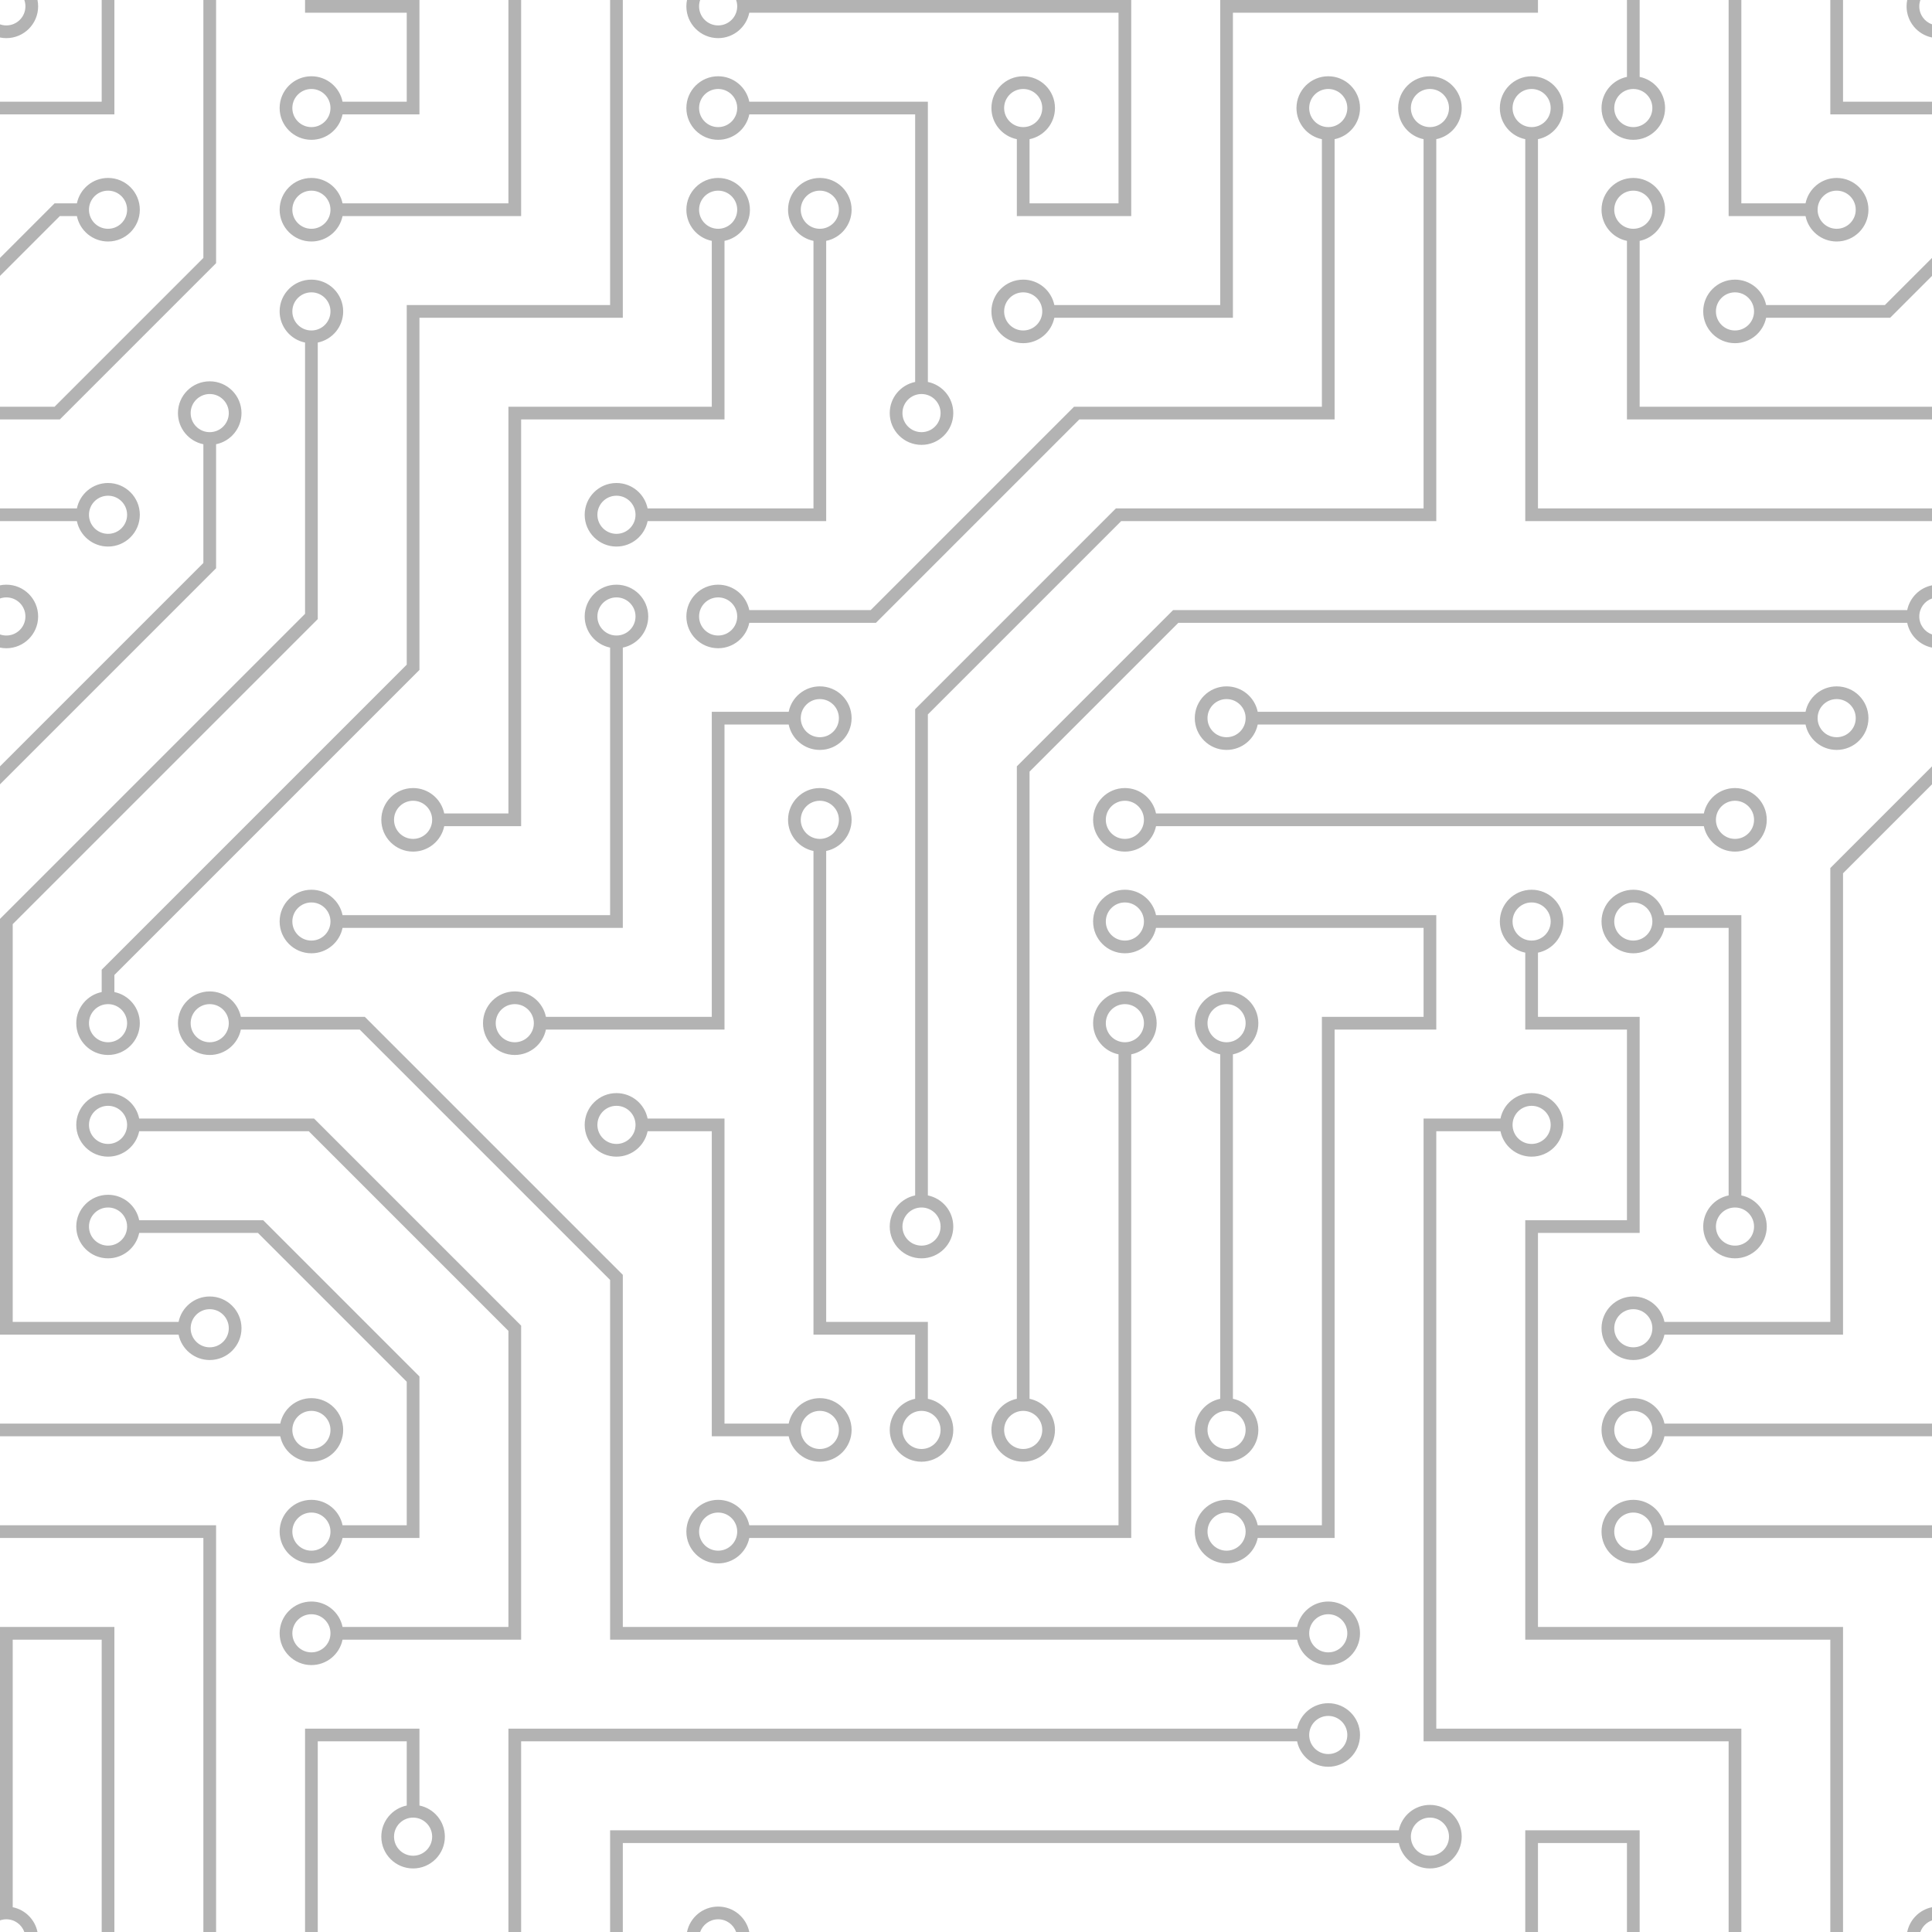 <?xml version="1.0" encoding="UTF-8" standalone="no"?>
<svg width="304px" height="304px" viewBox="0 0 304 304" version="1.1" xmlns="http://www.w3.org/2000/svg" xmlns:xlink="http://www.w3.org/1999/xlink">
    <!-- Generator: Sketch 40 (33762) - http://www.bohemiancoding.com/sketch -->
    <title>Artboard 3 Copy 2</title>
    <desc>Created with Sketch.</desc>
    <defs></defs>
    <g id="Page-1" stroke="none" stroke-width="1" fill="none" fill-rule="evenodd">
        <g id="Artboard-3-Copy-2" fill="#000000" fill-opacity="0.3">
            <path d="M44.1,224 C44.563,221.718 46.581,220 49,220 C51.761,220 54,222.239 54,225 C54,227.761 51.761,230 49,230 C46.581,230 44.563,228.282 44.1,226 L0,226 L0,224 L44.1,224 L44.1,224 Z M204.1,272 C204.563,269.718 206.581,268 209,268 C211.761,268 214,270.239 214,273 C214,275.761 211.761,278 209,278 C206.581,278 204.563,276.282 204.1,274 L82,274 L82,272 L204.1,272 L204.1,272 Z M261.9,226 C261.437,228.282 259.419,230 257,230 C254.239,230 252,227.761 252,225 C252,222.239 254.239,220 257,220 C259.419,220 261.437,221.718 261.9,224 L304,224 L304,226 L261.9,226 L261.9,226 Z M261.9,242 C261.437,244.282 259.419,246 257,246 C254.239,246 252,243.761 252,241 C252,238.239 254.239,236 257,236 C259.419,236 261.437,237.718 261.9,240 L304,240 L304,242 L261.9,242 L261.9,242 Z M268.1,128 C268.563,125.718 270.581,124 273,124 C275.761,124 278,126.239 278,129 C278,131.761 275.761,134 273,134 C270.581,134 268.563,132.282 268.1,130 L181.9,130 C181.437,132.282 179.419,134 177,134 C174.239,134 172,131.761 172,129 C172,126.239 174.239,124 177,124 C179.419,124 181.437,125.718 181.9,128 L268.1,128 L268.1,128 Z M12.1,80 C12.563,77.718 14.581,76 17,76 C19.761,76 22,78.239 22,81 C22,83.761 19.761,86 17,86 C14.581,86 12.563,84.282 12.1,82 L0,82 L0,80 L12.1,80 L12.1,80 Z M197.9,114 C197.437,116.282 195.419,118 193,118 C190.239,118 188,115.761 188,113 C188,110.239 190.239,108 193,108 C195.419,108 197.437,109.718 197.9,112 L284.1,112 C284.563,109.718 286.581,108 289,108 C291.761,108 294,110.239 294,113 C294,115.761 291.761,118 289,118 C286.581,118 284.563,116.282 284.1,114 L197.9,114 L197.9,114 Z M258,12.1 C260.282,12.563 262,14.581 262,17 C262,19.761 259.761,22 257,22 C254.239,22 252,19.761 252,17 C252,14.581 253.718,12.563 256,12.1 L256,0 L258,0 L258,12.1 L258,12.1 Z M194,220.1 C196.282,220.563 198,222.581 198,225 C198,227.761 195.761,230 193,230 C190.239,230 188,227.761 188,225 C188,222.581 189.718,220.563 192,220.1 L192,165.9 C189.718,165.437 188,163.419 188,161 C188,158.239 190.239,156 193,156 C195.761,156 198,158.239 198,161 C198,163.419 196.282,165.437 194,165.9 L194,220.1 L194,220.1 Z M242,21.9 C244.282,21.437 246,19.419 246,17 C246,14.239 243.761,12 241,12 C238.239,12 236,14.239 236,17 C236,19.419 237.718,21.437 240,21.9 L240,81 L240,82 L304,82 L304,80 L242,80 L242,80 L242,21.9 L242,21.9 Z M258,37.9 C260.282,37.437 262,35.419 262,33 C262,30.239 259.761,28 257,28 C254.239,28 252,30.239 252,33 C252,35.419 253.718,37.437 256,37.9 L256,65 L256,66 L304,66 L304,64 L258,64 L258,64 L258,37.9 L258,37.9 Z M130,133.9 C132.282,133.437 134,131.419 134,129 C134,126.239 131.761,124 129,124 C126.239,124 124,126.239 124,129 C124,131.419 125.718,133.437 128,133.9 L128,209 L128,210 L144,210 L144,210 L144,220.1 C141.718,220.563 140,222.581 140,225 C140,227.761 142.239,230 145,230 C147.761,230 150,227.761 150,225 C150,222.581 148.282,220.563 146,220.1 L146,208 L145,208 L130,208 L130,133.9 L130,133.9 Z M124.1,112 C124.563,109.718 126.581,108 129,108 C131.761,108 134,110.239 134,113 C134,115.761 131.761,118 129,118 C126.581,118 124.563,116.282 124.1,114 L114,114 L114,114 L114,162 L112.5,162 L85.9,162 C85.437,164.282 83.419,166 81,166 C78.239,166 76,163.761 76,161 C76,158.239 78.239,156 81,156 C83.419,156 85.437,157.718 85.9,160 L112,160 L112,113 L112,112 L124.1,112 L124.1,112 Z M117.9,242 C117.437,244.282 115.419,246 113,246 C110.239,246 108,243.761 108,241 C108,238.239 110.239,236 113,236 C115.419,236 117.437,237.718 117.9,240 L176,240 L176,165.9 C173.718,165.437 172,163.419 172,161 C172,158.239 174.239,156 177,156 C179.761,156 182,158.239 182,161 C182,163.419 180.282,165.437 178,165.9 L178,242 L177,242 L177,242 L117.9,242 L117.9,242 Z M101.9,178 C101.437,180.282 99.419,182 97,182 C94.239,182 92,179.761 92,177 C92,174.239 94.239,172 97,172 C99.419,172 101.437,173.718 101.9,176 L114,176 L114,177 L114,224 L114,224 L124.1,224 C124.563,221.718 126.581,220 129,220 C131.761,220 134,222.239 134,225 C134,227.761 131.761,230 129,230 C126.581,230 124.563,228.282 124.1,226 L112,226 L112,225 L112,178 L101.9,178 L101.9,178 Z M66,284.1 C68.282,284.563 70,286.581 70,289 C70,291.761 67.761,294 65,294 C62.239,294 60,291.761 60,289 C60,286.581 61.718,284.563 64,284.1 L64,274 L50,274 L50,304 L48,304 L48,272 L49,272 L49,272 L64.5,272 L66,272 L66,284.1 L66,284.1 Z M236.1,176 C236.563,173.718 238.581,172 241,172 C243.761,172 246,174.239 246,177 C246,179.761 243.761,182 241,182 C238.581,182 236.563,180.282 236.1,178 L226,178 L226,178 L226,272 L274,272 L274,273 L274,304 L272,304 L272,274 L224,274 L224,273 L224,177 L224,176 L236.1,176 L236.1,176 Z M261.9,146 C261.437,148.282 259.419,150 257,150 C254.239,150 252,147.761 252,145 C252,142.239 254.239,140 257,140 C259.419,140 261.437,141.718 261.9,144 L274,144 L274,145.5 L274,145.5 L274,188.1 C276.282,188.563 278,190.581 278,193 C278,195.761 275.761,198 273,198 C270.239,198 268,195.761 268,193 C268,190.581 269.718,188.563 272,188.1 L272,146 L261.9,146 L261.9,146 Z M197.9,242 C197.437,244.282 195.419,246 193,246 C190.239,246 188,243.761 188,241 C188,238.239 190.239,236 193,236 C195.419,236 197.437,237.718 197.9,240 L208,240 L208,240 L208,160 L209,160 L224,160 L224,146 L181.9,146 C181.437,148.282 179.419,150 177,150 C174.239,150 172,147.761 172,145 C172,142.239 174.239,140 177,140 C179.419,140 181.437,141.718 181.9,144 L226,144 L226,145 L226,162 L225,162 L210,162 L210,241 L210,242 L197.9,242 L197.9,242 Z M284.1,32 C284.563,29.718 286.581,28 289,28 C291.761,28 294,30.239 294,33 C294,35.761 291.761,38 289,38 C286.581,38 284.563,36.282 284.1,34 L272,34 L272,33 L272,0 L274,0 L274,32 L274,32 L284.1,32 L284.1,32 Z M98,101.9 C100.282,101.437 102,99.419 102,97 C102,94.239 99.761,92 97,92 C94.239,92 92,94.239 92,97 C92,99.419 93.718,101.437 96,101.9 L96,144 L53.9,144 C53.437,141.718 51.419,140 49,140 C46.239,140 44,142.239 44,145 C44,147.761 46.239,150 49,150 C51.419,150 53.437,148.282 53.9,146 L96.5,146 L96.5,146 L98,146 L98,101.9 L98,101.9 Z M53.9,34 C53.437,36.282 51.419,38 49,38 C46.239,38 44,35.761 44,33 C44,30.239 46.239,28 49,28 C51.419,28 53.437,29.718 53.9,32 L80,32 L80,0 L82,0 L82,34 L81,34 L81,34 L53.9,34 L53.9,34 Z M114,37.9 C116.282,37.437 118,35.419 118,33 C118,30.239 115.761,28 113,28 C110.239,28 108,30.239 108,33 C108,35.419 109.718,37.437 112,37.9 L112,64 L80,64 L80,65 L80,128 L69.9,128 C69.437,125.718 67.419,124 65,124 C62.239,124 60,126.239 60,129 C60,131.761 62.239,134 65,134 C67.419,134 69.437,132.282 69.9,130 L82,130 L82,128.5 L82,66 L82,66 L113,66 L114,66 L114,37.9 L114,37.9 Z M101.9,82 C101.437,84.282 99.419,86 97,86 C94.239,86 92,83.761 92,81 C92,78.239 94.239,76 97,76 C99.419,76 101.437,77.718 101.9,80 L128,80 L128,37.9 C125.718,37.437 124,35.419 124,33 C124,30.239 126.239,28 129,28 C131.761,28 134,30.239 134,33 C134,35.419 132.282,37.437 130,37.9 L130,82 L128.5,82 L128.5,82 L101.9,82 L101.9,82 Z M117.9,18 C117.437,20.282 115.419,22 113,22 C110.239,22 108,19.761 108,17 C108,14.239 110.239,12 113,12 C115.419,12 117.437,13.718 117.9,16 L146,16 L146,17 L146,17 L146,60.1 C148.282,60.563 150,62.581 150,65 C150,67.761 147.761,70 145,70 C142.239,70 140,67.761 140,65 C140,62.581 141.718,60.563 144,60.1 L144,18 L117.9,18 L117.9,18 Z M220.1,288 C220.563,285.718 222.581,284 225,284 C227.761,284 230,286.239 230,289 C230,291.761 227.761,294 225,294 C222.581,294 220.563,292.282 220.1,290 L98,290 L98,304 L96,304 L96,288 L97,288 L220.1,288 L220.1,288 Z M242,149.9 C244.282,149.437 246,147.419 246,145 C246,142.239 243.761,140 241,140 C238.239,140 236,142.239 236,145 C236,147.419 237.718,149.437 240,149.9 L240,162 L241.5,162 L256,162 L256,192 L241.5,192 L240,192 L240,257 L240,258 L288,258 L288,304 L290,304 L290,257 L290,256 L242,256 L242,256 L242,194 L257,194 L258,194 L258,160 L257,160 L242,160 L242,149.9 L242,149.9 Z M53.9,18 C53.437,20.282 51.419,22 49,22 C46.239,22 44,19.761 44,17 C44,14.239 46.239,12 49,12 C51.419,12 53.437,13.718 53.9,16 L64,16 L64,2 L48,2 L48,0 L64.5,0 L64.5,1.11022302e-16 L66,1.11022302e-16 L66,18 L65,18 L53.9,18 L53.9,18 Z M165.9,50 C165.437,52.282 163.419,54 161,54 C158.239,54 156,51.761 156,49 C156,46.239 158.239,44 161,44 C163.419,44 165.437,45.718 165.9,48 L192,48 L192,1 L192,0 L242,0 L242,2 L194,2 L194,2 L194,50 L193,50 L165.9,50 L165.9,50 Z M117.9,2 C117.437,4.282 115.419,6 113,6 C110.239,6 108,3.761 108,1 C108,0.658 108.034,0.323 108.1,-1.28508315e-14 L110.171,-1.1185497e-14 C110.06,0.313 110,0.649 110,1 C110,2.657 111.343,4 113,4 C114.657,4 116,2.657 116,1 C116,0.649 115.94,0.313 115.829,-1.22213351e-12 L117.45,-1.1185497e-14 L176.5,-1.1185497e-14 L176.5,-1.10744747e-14 L178,-1.10744747e-14 L178,34 L177,34 L160,34 L160,33 L160,21.9 C157.718,21.437 156,19.419 156,17 C156,14.239 158.239,12 161,12 C163.761,12 166,14.239 166,17 C166,19.419 164.282,21.437 162,21.9 L162,32 L176,32 L176,2 L117.9,2 L117.9,2 Z M117.9,98 C117.437,100.282 115.419,102 113,102 C110.239,102 108,99.761 108,97 C108,94.239 110.239,92 113,92 C115.419,92 117.437,93.718 117.9,96 L137,96 L169,64 L170.414,64 L170.414,64 L208,64 L208,21.9 C205.718,21.437 204,19.419 204,17 C204,14.239 206.239,12 209,12 C211.761,12 214,14.239 214,17 C214,19.419 212.282,21.437 210,21.9 L210,66 L209,66 L169.828,66 L137.828,98 L136,98 L117.9,98 L117.9,98 Z M146,188.1 C148.282,188.563 150,190.581 150,193 C150,195.761 147.761,198 145,198 C142.239,198 140,195.761 140,193 C140,190.581 141.718,188.563 144,188.1 L144,113.207 L144,111.586 L175.586,80 L177.207,80 L177.207,80 L224,80 L224,21.9 C221.718,21.437 220,19.419 220,17 C220,14.239 222.239,12 225,12 C227.761,12 230,14.239 230,17 C230,19.419 228.282,21.437 226,21.9 L226,82 L225,82 L176.414,82 L146,112.414 L146,188.1 L146,188.1 Z M162,220.1 C164.282,220.563 166,222.581 166,225 C166,227.761 163.761,230 161,230 C158.239,230 156,227.761 156,225 C156,222.581 157.718,220.563 160,220.1 L160,122.207 L160,120.586 L184.586,96 L186.207,96 L300.1,96 C300.498,94.041 302.041,92.498 304,92.1 L304,94.171 C302.835,94.583 302,95.694 302,97 C302,98.306 302.835,99.417 304,99.829 L304,101.9 C302.041,101.502 300.498,99.959 300.1,98 L185.414,98 L185.414,98 L162,121.414 L162,220.1 L162,220.1 Z M18,156.1 C20.282,156.563 22,158.581 22,161 C22,163.761 19.761,166 17,166 C14.239,166 12,163.761 12,161 C12,158.581 13.718,156.563 16,156.1 L16,154.207 L16,152.586 L64,104.586 L64,104.586 L64,48 L65,48 L96,48 L96,0 L98,0 L98,48.5 L98,50 L66,50 L66,103.793 L66,105.414 L18,153.414 L18,156.1 L18,156.1 Z M50,53.9 C52.282,53.437 54,51.419 54,49 C54,46.239 51.761,44 49,44 C46.239,44 44,46.239 44,49 C44,51.419 45.718,53.437 48,53.9 L48,96.586 L1.04360964e-14,144.586 L0,144.586 L0,146.207 L0,209 L0,210 L28.1,210 C28.563,212.282 30.581,214 33,214 C35.761,214 38,211.761 38,209 C38,206.239 35.761,204 33,204 C30.581,204 28.563,205.718 28.1,208 L2,208 L2,145.414 L2,145.414 L50,97.414 L50,95.793 L50,53.9 L50,53.9 Z M34,69.9 C36.282,69.437 38,67.419 38,65 C38,62.239 35.761,60 33,60 C30.239,60 28,62.239 28,65 C28,67.419 29.718,69.437 32,69.9 L32,88.586 L0,120.586 L2.22044605e-15,120.586 L3.56659147e-15,123.414 L34,89.414 L34,87.793 L34,87.793 L34,69.9 L34,69.9 Z M12.1,32 C12.563,29.718 14.581,28 17,28 C19.761,28 22,30.239 22,33 C22,35.761 19.761,38 17,38 C14.581,38 12.563,36.282 12.1,34 L9.414,34 L8.8817842e-16,43.414 L0,40.586 L4.4408921e-16,40.586 L8.586,32 L10.207,32 L10.207,32 L12.1,32 L12.1,32 Z M277.9,50 C277.437,52.282 275.419,54 273,54 C270.239,54 268,51.761 268,49 C268,46.239 270.239,44 273,44 C275.419,44 277.437,45.718 277.9,48 L296.586,48 L296.586,48 L304,40.586 L304,43.414 L297.414,50 L295.793,50 L277.9,50 L277.9,50 Z M261.9,210 C261.437,212.282 259.419,214 257,214 C254.239,214 252,211.761 252,209 C252,206.239 254.239,204 257,204 C259.419,204 261.437,205.718 261.9,208 L288,208 L288,138.207 L288,136.586 L304,120.586 L304,123.414 L290,137.414 L290,137.414 L290,210 L289,210 L261.9,210 L261.9,210 Z M53.9,242 C53.437,244.282 51.419,246 49,246 C46.239,246 44,243.761 44,241 C44,238.239 46.239,236 49,236 C51.419,236 53.437,237.718 53.9,240 L64,240 L64,217.414 L40.586,194 L21.9,194 C21.437,196.282 19.419,198 17,198 C14.239,198 12,195.761 12,193 C12,190.239 14.239,188 17,188 C19.419,188 21.437,189.718 21.9,192 L39.793,192 L41.414,192 L66,216.586 L66,216.586 L66,218.207 L66,218.207 L66,242 L65,242 L53.9,242 L53.9,242 Z M204.1,256 C204.563,253.718 206.581,252 209,252 C211.761,252 214,254.239 214,257 C214,259.761 211.761,262 209,262 C206.581,262 204.563,260.282 204.1,258 L96,258 L96,256.5 L96,201.402 L56.598,162 L37.9,162 C37.437,164.282 35.419,166 33,166 C30.239,166 28,163.761 28,161 C28,158.239 30.239,156 33,156 C35.419,156 37.437,157.718 37.9,160 L55.799,160 L57.402,160 L98,200.598 L98,200.598 L98,201.799 L98,201.799 L98,256 L204.1,256 L204.1,256 Z M53.9,258 C53.437,260.282 51.419,262 49,262 C46.239,262 44,259.761 44,257 C44,254.239 46.239,252 49,252 C51.419,252 53.437,253.718 53.9,256 L80,256 L80,209.414 L48.586,178 L21.9,178 C21.437,180.282 19.419,182 17,182 C14.239,182 12,179.761 12,177 C12,174.239 14.239,172 17,172 C19.419,172 21.437,173.718 21.9,176 L47.793,176 L49.414,176 L82,208.586 L82,208.586 L82,210.207 L82,210.207 L82,258 L81,258 L53.9,258 L53.9,258 Z M97,100 C98.657,100 100,98.657 100,97 C100,95.343 98.657,94 97,94 C95.343,94 94,95.343 94,97 C94,98.657 95.343,100 97,100 L97,100 Z M97,84 C98.657,84 100,82.657 100,81 C100,79.343 98.657,78 97,78 C95.343,78 94,79.343 94,81 C94,82.657 95.343,84 97,84 L97,84 Z M113,100 C114.657,100 116,98.657 116,97 C116,95.343 114.657,94 113,94 C111.343,94 110,95.343 110,97 C110,98.657 111.343,100 113,100 L113,100 Z M129,116 C130.657,116 132,114.657 132,113 C132,111.343 130.657,110 129,110 C127.343,110 126,111.343 126,113 C126,114.657 127.343,116 129,116 L129,116 Z M129,132 C130.657,132 132,130.657 132,129 C132,127.343 130.657,126 129,126 C127.343,126 126,127.343 126,129 C126,130.657 127.343,132 129,132 L129,132 Z M81,164 C82.657,164 84,162.657 84,161 C84,159.343 82.657,158 81,158 C79.343,158 78,159.343 78,161 C78,162.657 79.343,164 81,164 L81,164 Z M97,180 C98.657,180 100,178.657 100,177 C100,175.343 98.657,174 97,174 C95.343,174 94,175.343 94,177 C94,178.657 95.343,180 97,180 L97,180 Z M129,228 C130.657,228 132,226.657 132,225 C132,223.343 130.657,222 129,222 C127.343,222 126,223.343 126,225 C126,226.657 127.343,228 129,228 L129,228 Z M113,244 C114.657,244 116,242.657 116,241 C116,239.343 114.657,238 113,238 C111.343,238 110,239.343 110,241 C110,242.657 111.343,244 113,244 L113,244 Z M145,228 C146.657,228 148,226.657 148,225 C148,223.343 146.657,222 145,222 C143.343,222 142,223.343 142,225 C142,226.657 143.343,228 145,228 L145,228 Z M145,196 C146.657,196 148,194.657 148,193 C148,191.343 146.657,190 145,190 C143.343,190 142,191.343 142,193 C142,194.657 143.343,196 145,196 L145,196 Z M161,228 C162.657,228 164,226.657 164,225 C164,223.343 162.657,222 161,222 C159.343,222 158,223.343 158,225 C158,226.657 159.343,228 161,228 L161,228 Z M193,244 C194.657,244 196,242.657 196,241 C196,239.343 194.657,238 193,238 C191.343,238 190,239.343 190,241 C190,242.657 191.343,244 193,244 L193,244 Z M193,228 C194.657,228 196,226.657 196,225 C196,223.343 194.657,222 193,222 C191.343,222 190,223.343 190,225 C190,226.657 191.343,228 193,228 L193,228 Z M177,164 C178.657,164 180,162.657 180,161 C180,159.343 178.657,158 177,158 C175.343,158 174,159.343 174,161 C174,162.657 175.343,164 177,164 L177,164 Z M193,164 C194.657,164 196,162.657 196,161 C196,159.343 194.657,158 193,158 C191.343,158 190,159.343 190,161 C190,162.657 191.343,164 193,164 L193,164 Z M209,260 C210.657,260 212,258.657 212,257 C212,255.343 210.657,254 209,254 C207.343,254 206,255.343 206,257 C206,258.657 207.343,260 209,260 L209,260 Z M209,276 C210.657,276 212,274.657 212,273 C212,271.343 210.657,270 209,270 C207.343,270 206,271.343 206,273 C206,274.657 207.343,276 209,276 L209,276 Z M225,292 C226.657,292 228,290.657 228,289 C228,287.343 226.657,286 225,286 C223.343,286 222,287.343 222,289 C222,290.657 223.343,292 225,292 L225,292 Z M241,148 C242.657,148 244,146.657 244,145 C244,143.343 242.657,142 241,142 C239.343,142 238,143.343 238,145 C238,146.657 239.343,148 241,148 L241,148 Z M241,180 C242.657,180 244,178.657 244,177 C244,175.343 242.657,174 241,174 C239.343,174 238,175.343 238,177 C238,178.657 239.343,180 241,180 L241,180 Z M257,148 C258.657,148 260,146.657 260,145 C260,143.343 258.657,142 257,142 C255.343,142 254,143.343 254,145 C254,146.657 255.343,148 257,148 L257,148 Z M273,132 C274.657,132 276,130.657 276,129 C276,127.343 274.657,126 273,126 C271.343,126 270,127.343 270,129 C270,130.657 271.343,132 273,132 L273,132 Z M177,132 C178.657,132 180,130.657 180,129 C180,127.343 178.657,126 177,126 C175.343,126 174,127.343 174,129 C174,130.657 175.343,132 177,132 L177,132 Z M177,148 C178.657,148 180,146.657 180,145 C180,143.343 178.657,142 177,142 C175.343,142 174,143.343 174,145 C174,146.657 175.343,148 177,148 L177,148 Z M193,116 C194.657,116 196,114.657 196,113 C196,111.343 194.657,110 193,110 C191.343,110 190,111.343 190,113 C190,114.657 191.343,116 193,116 L193,116 Z M289,116 C290.657,116 292,114.657 292,113 C292,111.343 290.657,110 289,110 C287.343,110 286,111.343 286,113 C286,114.657 287.343,116 289,116 L289,116 Z M273,52 C274.657,52 276,50.657 276,49 C276,47.343 274.657,46 273,46 C271.343,46 270,47.343 270,49 C270,50.657 271.343,52 273,52 L273,52 Z M289,36 C290.657,36 292,34.657 292,33 C292,31.343 290.657,30 289,30 C287.343,30 286,31.343 286,33 C286,34.657 287.343,36 289,36 L289,36 Z M257,36 C258.657,36 260,34.657 260,33 C260,31.343 258.657,30 257,30 C255.343,30 254,31.343 254,33 C254,34.657 255.343,36 257,36 L257,36 Z M257,20 C258.657,20 260,18.657 260,17 C260,15.343 258.657,14 257,14 C255.343,14 254,15.343 254,17 C254,18.657 255.343,20 257,20 L257,20 Z M241,20 C242.657,20 244,18.657 244,17 C244,15.343 242.657,14 241,14 C239.343,14 238,15.343 238,17 C238,18.657 239.343,20 241,20 L241,20 Z M225,20 C226.657,20 228,18.657 228,17 C228,15.343 226.657,14 225,14 C223.343,14 222,15.343 222,17 C222,18.657 223.343,20 225,20 L225,20 Z M209,20 C210.657,20 212,18.657 212,17 C212,15.343 210.657,14 209,14 C207.343,14 206,15.343 206,17 C206,18.657 207.343,20 209,20 L209,20 Z M49,36 C50.657,36 52,34.657 52,33 C52,31.343 50.657,30 49,30 C47.343,30 46,31.343 46,33 C46,34.657 47.343,36 49,36 L49,36 Z M17,36 C18.657,36 20,34.657 20,33 C20,31.343 18.657,30 17,30 C15.343,30 14,31.343 14,33 C14,34.657 15.343,36 17,36 L17,36 Z M49,52 C50.657,52 52,50.657 52,49 C52,47.343 50.657,46 49,46 C47.343,46 46,47.343 46,49 C46,50.657 47.343,52 49,52 L49,52 Z M33,68 C34.657,68 36,66.657 36,65 C36,63.343 34.657,62 33,62 C31.343,62 30,63.343 30,65 C30,66.657 31.343,68 33,68 L33,68 Z M49,20 C50.657,20 52,18.657 52,17 C52,15.343 50.657,14 49,14 C47.343,14 46,15.343 46,17 C46,18.657 47.343,20 49,20 L49,20 Z M49,260 C50.657,260 52,258.657 52,257 C52,255.343 50.657,254 49,254 C47.343,254 46,255.343 46,257 C46,258.657 47.343,260 49,260 L49,260 Z M65,292 C66.657,292 68,290.657 68,289 C68,287.343 66.657,286 65,286 C63.343,286 62,287.343 62,289 C62,290.657 63.343,292 65,292 L65,292 Z M49,228 C50.657,228 52,226.657 52,225 C52,223.343 50.657,222 49,222 C47.343,222 46,223.343 46,225 C46,226.657 47.343,228 49,228 L49,228 Z M49,244 C50.657,244 52,242.657 52,241 C52,239.343 50.657,238 49,238 C47.343,238 46,239.343 46,241 C46,242.657 47.343,244 49,244 L49,244 Z M33,212 C34.657,212 36,210.657 36,209 C36,207.343 34.657,206 33,206 C31.343,206 30,207.343 30,209 C30,210.657 31.343,212 33,212 L33,212 Z M113,36 C114.657,36 116,34.657 116,33 C116,31.343 114.657,30 113,30 C111.343,30 110,31.343 110,33 C110,34.657 111.343,36 113,36 L113,36 Z M129,36 C130.657,36 132,34.657 132,33 C132,31.343 130.657,30 129,30 C127.343,30 126,31.343 126,33 C126,34.657 127.343,36 129,36 L129,36 Z M113,20 C114.657,20 116,18.657 116,17 C116,15.343 114.657,14 113,14 C111.343,14 110,15.343 110,17 C110,18.657 111.343,20 113,20 L113,20 Z M145,68 C146.657,68 148,66.657 148,65 C148,63.343 146.657,62 145,62 C143.343,62 142,63.343 142,65 C142,66.657 143.343,68 145,68 L145,68 Z M161,52 C162.657,52 164,50.657 164,49 C164,47.343 162.657,46 161,46 C159.343,46 158,47.343 158,49 C158,50.657 159.343,52 161,52 L161,52 Z M161,20 C162.657,20 164,18.657 164,17 C164,15.343 162.657,14 161,14 C159.343,14 158,15.343 158,17 C158,18.657 159.343,20 161,20 L161,20 Z M273,196 C274.657,196 276,194.657 276,193 C276,191.343 274.657,190 273,190 C271.343,190 270,191.343 270,193 C270,194.657 271.343,196 273,196 L273,196 Z M257,212 C258.657,212 260,210.657 260,209 C260,207.343 258.657,206 257,206 C255.343,206 254,207.343 254,209 C254,210.657 255.343,212 257,212 L257,212 Z M257,228 C258.657,228 260,226.657 260,225 C260,223.343 258.657,222 257,222 C255.343,222 254,223.343 254,225 C254,226.657 255.343,228 257,228 L257,228 Z M257,244 C258.657,244 260,242.657 260,241 C260,239.343 258.657,238 257,238 C255.343,238 254,239.343 254,241 C254,242.657 255.343,244 257,244 L257,244 Z M17,180 C18.657,180 20,178.657 20,177 C20,175.343 18.657,174 17,174 C15.343,174 14,175.343 14,177 C14,178.657 15.343,180 17,180 L17,180 Z M17,196 C18.657,196 20,194.657 20,193 C20,191.343 18.657,190 17,190 C15.343,190 14,191.343 14,193 C14,194.657 15.343,196 17,196 L17,196 Z M17,164 C18.657,164 20,162.657 20,161 C20,159.343 18.657,158 17,158 C15.343,158 14,159.343 14,161 C14,162.657 15.343,164 17,164 L17,164 Z M33,164 C34.657,164 36,162.657 36,161 C36,159.343 34.657,158 33,158 C31.343,158 30,159.343 30,161 C30,162.657 31.343,164 33,164 L33,164 Z M17,84 C18.657,84 20,82.657 20,81 C20,79.343 18.657,78 17,78 C15.343,78 14,79.343 14,81 C14,82.657 15.343,84 17,84 L17,84 Z M49,148 C50.657,148 52,146.657 52,145 C52,143.343 50.657,142 49,142 C47.343,142 46,143.343 46,145 C46,146.657 47.343,148 49,148 L49,148 Z M65,132 C66.657,132 68,130.657 68,129 C68,127.343 66.657,126 65,126 C63.343,126 62,127.343 62,129 C62,130.657 63.343,132 65,132 L65,132 Z M34,39.793 L34,0 L32,0 L32,40.586 L8.586,64 L0,64 L0,66 L7.793,66 L9.414,66 L34,41.414 L34,39.793 L34,39.793 L34,39.793 Z M2,300.1 L2,258 L16,258 L16,304 L18,304 L18,257 L18,256 L1,256 L0,256 L0,300.55 L1.60982339e-15,302.171 C0.313,302.06 0.649,302 1,302 C2.306,302 3.417,302.835 3.829,304 L5.9,304 C5.502,302.041 3.959,300.498 2,300.1 L2,300.1 L2,300.1 Z M34,241 L34,304 L32,304 L32,242 L0,242 L0,240 L34,240 L34,241 L34,241 L34,241 Z M17,18 L18,18 L18,0 L16,0 L16,16 L0,16 L0,18 L17,18 L17,18 L17,18 Z M290,16 L290,0 L288,0 L288,17 L288,18 L304,18 L304,16 L290,16 L290,16 Z M258,289 L258,304 L256,304 L256,290 L242,290 L242,304 L240,304 L240,288 L241,288 L258,288 L258,289 L258,289 Z M-7.74935671e-14,92.1 C0.323,92.034 0.658,92 1,92 C3.761,92 6,94.239 6,97 C6,99.761 3.761,102 1,102 C0.658,102 0.323,101.966 -3.94129174e-14,101.9 L-3.94129174e-14,99.829 C0.313,99.94 0.649,100 1,100 C2.657,100 4,98.657 4,97 C4,95.343 2.657,94 1,94 C0.649,94 0.313,94.06 -1.25055521e-12,94.171 L-3.94129174e-14,92.1 L-7.74935671e-14,92.1 L-7.74935671e-14,92.1 Z M80,272 L82,272 L82,304 L80,304 L80,272 L80,272 Z M117.9,304 C117.437,301.718 115.419,300 113,300 C110.581,300 108.563,301.718 108.1,304 L110.171,304 C110.583,302.835 111.694,302 113,302 C114.306,302 115.417,302.835 115.829,304 L117.9,304 L117.9,304 L117.9,304 Z M5.9,-4.15223411e-14 C5.966,0.323 6,0.658 6,1 C6,3.761 3.761,6 1,6 C0.658,6 0.323,5.966 0,5.9 L1.72084569e-15,3.829 C0.313,3.94 0.649,4 1,4 C2.657,4 4,2.657 4,1 C4,0.649 3.94,0.313 3.829,-1.25055521e-12 L5.9,-3.9634962e-14 L5.9,-4.15223411e-14 L5.9,-4.15223411e-14 Z M300.1,0 C300.034,0.323 300,0.658 300,1 C300,3.419 301.718,5.437 304,5.9 L304,3.829 C302.835,3.417 302,2.306 302,1 C302,0.649 302.06,0.313 302.171,1.52655666e-15 L300.1,1.72084569e-15 L300.1,0 L300.1,0 Z M304,300.1 C302.041,300.498 300.498,302.041 300.1,304 L302.171,304 C302.472,303.148 303.148,302.472 304,302.171 L304,300.1 L304,300.1 Z" id="Combined-Shape"></path>
        </g>
    </g>
</svg>